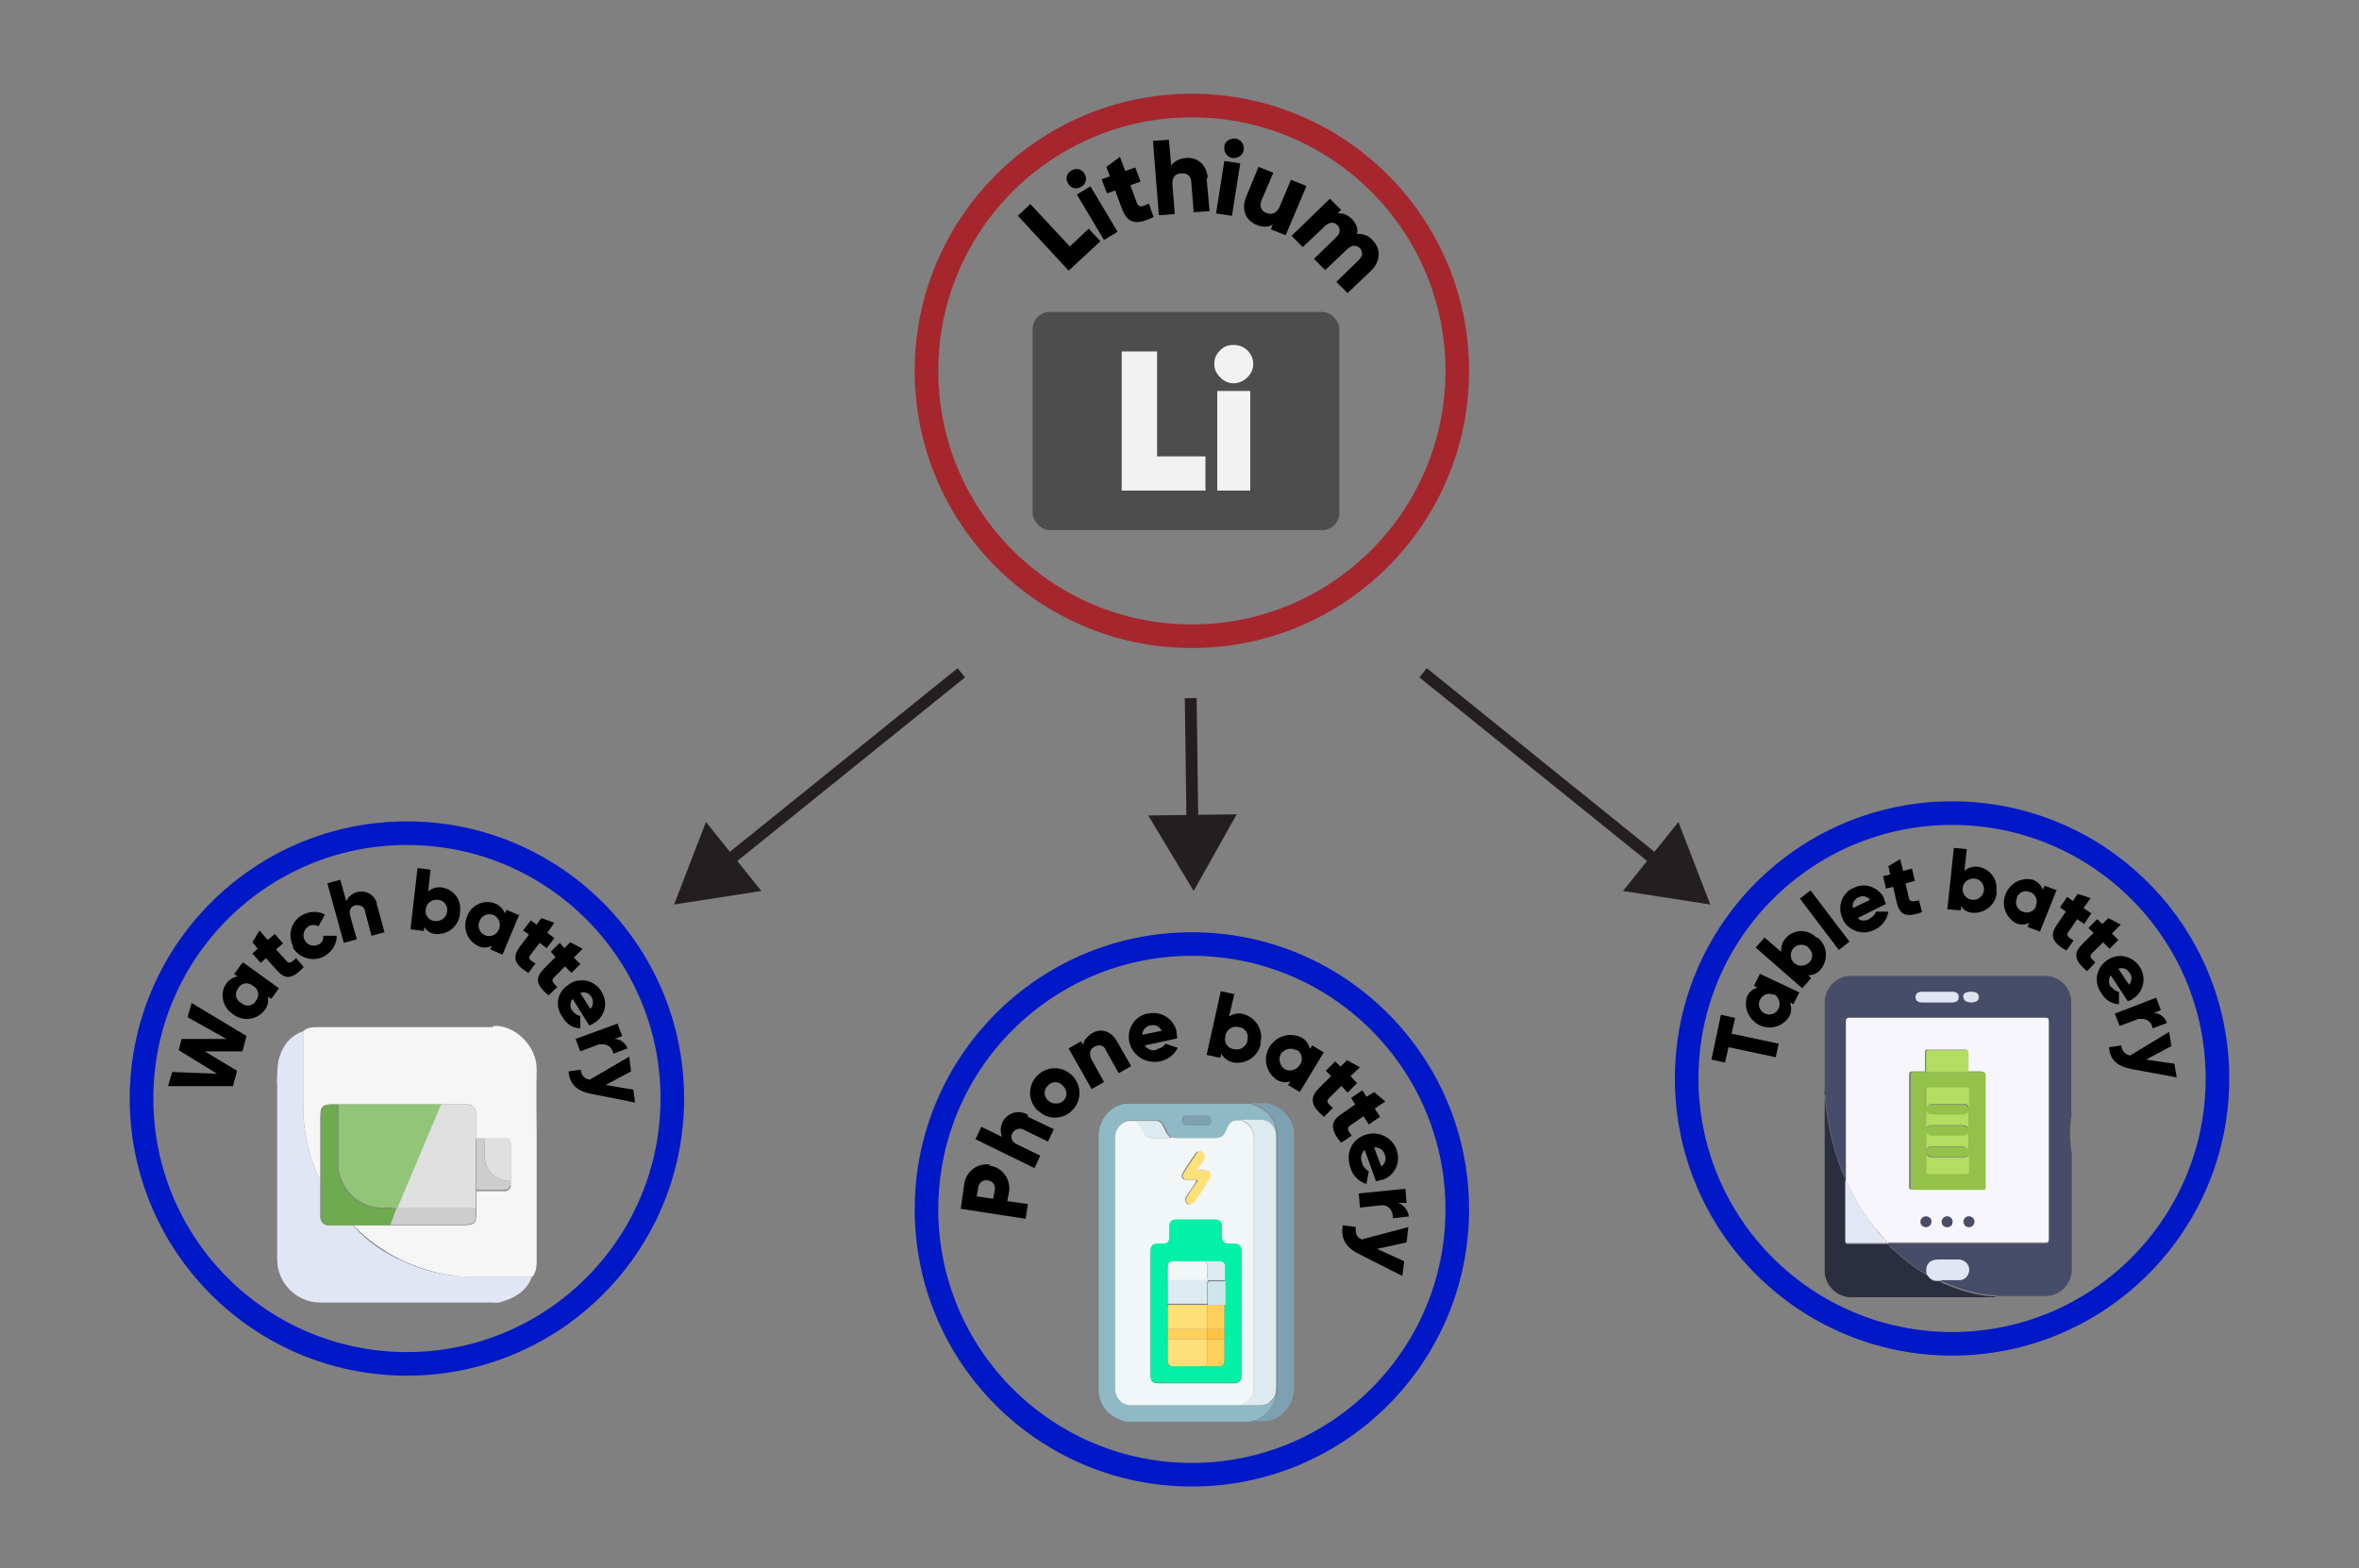 <?xml version="1.0" encoding="UTF-8"?><svg id="Layer_1" xmlns="http://www.w3.org/2000/svg" viewBox="0 0 400 266"><rect x="0" y="0" width="400" height="266" fill="#808080" stroke="none"/><defs><style>.cls-1{stroke:#a5262d;}.cls-1,.cls-2{stroke-width:4px;}.cls-1,.cls-2,.cls-3{stroke-miterlimit:10;}.cls-1,.cls-2,.cls-3,.cls-4{fill:none;}.cls-5{fill:#93c149;}.cls-6{fill:#7da1b1;}.cls-7{fill:#8fbac5;}.cls-2{stroke:#0018c6;}.cls-8{fill:#e2e7f5;}.cls-9{fill:#f6f6f6;}.cls-10{fill:#e1e6f5;}.cls-11{fill:#f1f6f6;}.cls-12{fill:#f7f6fd;}.cls-13{fill:#4d4d4d;}.cls-14{fill:#02f1a6;}.cls-15{fill:#e0e0e0;}.cls-16{fill:#e1e6f4;}.cls-3{stroke:#231f20;stroke-width:2px;}.cls-17{fill:#fde077;}.cls-18{fill:#fee077;}.cls-19{fill:#ddebf0;}.cls-20{fill:#474c68;}.cls-21{fill:#b3dd60;}.cls-22{fill:#6eaa50;}.cls-23{fill:#fed05b;}.cls-24{fill:#fec345;}.cls-25{fill:#93c578;}.cls-26{fill:#dee3f1;}.cls-27{fill:#2b2e3f;}.cls-28{fill:#fee078;}.cls-29{fill:#cee5ec;}.cls-30{fill:#fdd15b;}.cls-31{fill:#cdcdcd;}.cls-32{fill:#231f20;}.cls-33{fill:#f2f2f2;}</style></defs><circle class="cls-1" cx="202.1" cy="62.9" r="45"/><path d="m184.7,38.9l1.9,2-5.4,5-8.6-9.3,2.1-2,6.7,7.2,3.3-3.1v.2Z"/><path d="m181.1,31.1c-.5-.8-.2-1.8.6-2.2.8-.5,1.8-.2,2.2.6.5.8.2,1.8-.6,2.2-.8.5-1.8.2-2.2-.6Zm1.5,1.9l2.3-1.4,4.6,7.7-2.3,1.4-4.6-7.7Z"/><path d="m191.7,31.5l1.1,3c.3.7.9.6,2,0l.8,2.3c-3.2,1.6-4.5.9-5.4-1.5l-1.1-3-1.4.5-.9-2.4,1.4-.5-.6-1.6,2.3-1.7.9,2.4,1.7-.6.9,2.4-1.7.6h0Z"/><path d="m204.6,30.3l.5,5.5-2.7.2-.4-5.1c0-1.1-.8-1.6-1.7-1.5-1,0-1.6.7-1.5,2l.4,4.9-2.7.2-1-12.6,2.7-.2.4,4.4c.4-.7,1.3-1.2,2.5-1.3,1.8-.2,3.5,1,3.7,3.4h-.2Z"/><path d="m207.6,27.3l2.7.4-1.4,8.9-2.7-.4,1.4-8.9Zm0-2.4c0-.9,1-1.5,1.9-1.4s1.5,1,1.4,1.9-1,1.5-1.9,1.4-1.5-1-1.4-1.9Z"/><path d="m221.5,31.6l-3.5,8.3-2.5-1,.3-.8c-.7.4-1.7.5-2.8,0-1.7-.7-2.6-2.5-1.7-4.7l2.1-5.1,2.5,1-2,4.7c-.4,1,0,1.8.8,2.1.9.4,1.8.1,2.3-1.1l1.9-4.5,2.5,1h0Z"/><path d="m232.5,45.9l-4,3.8-1.9-1.9,3.8-3.7c.6-.6.8-1.3.2-2-.6-.6-1.4-.6-2.2.2l-3.7,3.5-1.9-1.9,3.8-3.7c.6-.6.8-1.3.2-2-.6-.6-1.4-.6-2.2.2l-3.7,3.5-1.9-1.9,6.5-6.3,1.9,1.9-.6.6c.7-.1,1.6.1,2.5,1,.7.8,1,1.6.8,2.5.9-.1,1.8.1,2.7,1.1,1.4,1.5,1.3,3.5-.3,5.1Z"/><rect class="cls-13" x="175.1" y="52.9" width="52" height="37" rx="2.9" ry="2.9"/><path class="cls-33" d="m196.3,77.4h8.1v5.8h-14.2v-23.6h6v17.8h0Z"/><path class="cls-33" d="m211.5,64c-.6.6-1.4,1-2.3,1s-1.6-.3-2.3-1-1-1.4-1-2.3.3-1.6,1-2.3,1.4-.9,2.3-.9,1.6.3,2.3.9c.6.6,1,1.4,1,2.3s-.3,1.6-1,2.3Zm-5.1,19.2v-16.9h5.6v16.9h-5.6Z"/><circle class="cls-2" cx="202.1" cy="205.1" r="45"/><path class="cls-7" d="m190.9,241.1c-.8-.2-1.6-.6-2.3-1-1.5-1-2.4-2.8-2.3-4.6v-42.9c0-2.6,1.8-4.9,4.4-5.4h21.6c0,.2.1.2.2.2,1.3.4,2.5,1.2,3.2,2.4.4.5.6,1.2.6,1.8,0,0-.2-.2-.2-.3-.5-.8-1.4-1.3-2.4-1.3h-3.8c-.6,0-1.2.3-1.5.9-.2.3-.3.7-.5,1-.3.7-1,1.1-1.7,1.1h-6.7c-.3,0-.5,0-.8-.1-.4-.2-.7-.6-.8-1l-.6-1.2c-.2-.4-.6-.7-1.1-.7h-4.8c-1.4.3-2.3,1.6-2.2,3v42.5c0,1.5,1.1,2.7,2.6,2.8h22c.5,0,.9,0,1.3-.3.5-.3.9-.8,1.2-1.3v.2c-.4,1.9-1.8,3.4-3.7,4-.1,0-.4,0-.4.2h-21.3Zm11.9-50.3h1.8c.3,0,.7-.2.7-.6,0,0,0,0,0-.1,0-.5-.2-.9-.7-.9h-3.5c-.5,0-.7.4-.7.9s.3.6.7.7h1.7Z"/><path class="cls-6" d="m212.3,241.1c0-.3.2-.2.4-.2,1.8-.6,3.2-2.1,3.7-4v-.2c.2-.5.2-1.1.2-1.7v-41.8c0-.6,0-1.1-.2-1.7,0-.6-.2-1.3-.6-1.8-.7-1.2-1.9-2.1-3.2-2.4-.1,0-.2,0-.2-.2h2.4c.7.1,1.3.4,1.9.7,1.7,1,2.8,2.9,2.7,4.9v42.7c0,2.7-1.8,5.1-4.5,5.6h-2.6Z"/><path class="cls-11" d="m198.6,192.9c.3,0,.5.1.8.1h6.7c.8,0,1.5-.4,1.7-1.1.2-.3.3-.7.5-1,.3-.6.9-.9,1.5-.9h.9c0,.2.2.2.3.3,1,.5,1.6,1.5,1.6,2.6v42.5c0,1.1-.6,2.1-1.5,2.6-.2,0-.3.1-.3.3h-19.1c-1.5,0-2.6-1.3-2.6-2.8v-42.4c-.1-1.4.8-2.7,2.2-3,.5,0,.9,0,1.4,0,.5.6.9,1.3,1.3,2,.3.6,1,1,1.7.9h2.5c.2,0,.4,0,.5-.1h0Zm-3.5,29.9v10.4c0,1.1.3,1.4,1.4,1.4h12.9c.5,0,1-.3,1.1-.9,0,0,0-.1,0-.2v-21.4c0-.5-.3-1-.9-1.1,0,0-.1,0-.2,0h-1.1c-.5,0-1-.3-1.1-.9,0,0,0-.1,0-.2v-1.9c0-.5-.3-1-.9-1.1,0,0-.1,0-.2,0h-6.7c-.8,0-1.1.4-1.1,1.2v1.9c0,.7-.4,1-1.1,1h-.8c-1,0-1.3.3-1.3,1.3v10.5h0Zm7.7-24.2c0-.2.1-.3.2-.5.3-.5.7-1,1-1.5s.2-.9-.2-1.1-.8-.3-1,0c-.8,1.1-1.6,2.3-2.3,3.5-.3.6,0,1.1.7,1.1h1.4q.3,0,.2.3c-.5.8-1,1.6-1.6,2.4-.3.4-.3.9,0,1.3.4.3.9.1,1.3-.4.9-1.3,1.7-2.6,2.5-3.9.2-.3.2-.6,0-.9-.2-.3-.5-.4-.8-.4h-1.6.2Z"/><path class="cls-19" d="m210.8,238.2c0-.2.2-.2.3-.3.9-.5,1.5-1.5,1.5-2.6v-42.5c0-1.1-.6-2.1-1.6-2.6-.2,0-.3-.1-.3-.3h2.9c1,0,1.9.4,2.4,1.3,0,.1.1.2.2.3.2.5.2,1.1.2,1.7v41.8c0,.6,0,1.1-.2,1.7-.3.5-.7.9-1.2,1.3-.4.2-.8.3-1.3.3h-2.9,0Z"/><path class="cls-19" d="m198.6,192.9c-.1.2-.3.1-.5.1h-2.5c-.7,0-1.4-.3-1.7-.9-.4-.7-.8-1.4-1.3-2h3.4c.5,0,.9.3,1.1.7l.6,1.2c.2.4.5.7.8,1h0Z"/><path class="cls-6" d="m202.8,190.9h-1.6c-.3,0-.7-.2-.7-.6,0,0,0,0,0-.1,0-.5.2-.9.7-.9h3.5c.4,0,.8.5.7.9,0,.5-.2.6-.7.7-.6,0-1.2,0-1.8,0h0Z"/><path class="cls-14" d="m195.1,222.7v-10.5c0-1,.3-1.3,1.3-1.3h.8c.7,0,1-.3,1.1-1v-1.9c0-.8.3-1.2,1.1-1.2h6.7c.5,0,1,.3,1.1.9,0,0,0,.1,0,.2v1.9c0,.5.3,1,.9,1.1,0,0,.1,0,.2,0h1.1c.5,0,1,.3,1.1.9,0,0,0,.1,0,.2v21.4c0,.5-.3,1-.9,1.1,0,0-.1,0-.2,0h-12.9c-1.1,0-1.4-.3-1.4-1.4v-10.4h0Zm12.5,2.7v-10.6c0-.5-.3-.8-.9-.8h-7.9c-.4,0-.8.2-.9.7,0,0,0,.1,0,.2v15.9c0,.4.2.8.7.9,0,0,.1,0,.2,0h7.9c.4,0,.8-.2.9-.7,0,0,0-.1,0-.2v-5.4h0Z"/><path class="cls-28" d="m202.8,198.5h1.6c.4,0,.7,0,.8.4.1.3.1.6,0,.9-.8,1.3-1.7,2.6-2.5,3.9-.3.5-.8.6-1.3.4-.4-.3-.4-.8,0-1.3.5-.8,1-1.6,1.6-2.4.2-.2.1-.3-.2-.3h-1.4c-.7,0-1.1-.6-.7-1.1.7-1.2,1.5-2.3,2.3-3.5.2-.3.5-.4.8-.2,0,0,.2.1.2.2.3.3.4.7.2,1.1-.3.5-.7,1-1,1.5,0,.1-.2.2-.2.5h-.2Z"/><path class="cls-19" d="m204.4,213.9h2.4c.5,0,.9.3.9.7,0,0,0,0,0,0v2.5h-2.5c-.4,0-.5.1-.5.5v3.5h-6.7v-4.1h6.2c.2,0,.5.1.5-.2,0-1,.3-2.1-.3-3Z"/><path class="cls-17" d="m204.2,231.7h-5.3c-.4,0-.8-.2-.9-.7,0,0,0-.1,0-.2v-3.7h6.7v3.6c0,.4-.1.8-.5,1Z"/><path class="cls-18" d="m198,221.3h6.7v4.1h-6.7v-4.1Z"/><path class="cls-11" d="m204.4,213.9c.6,1,.2,2,.3,3,0,.3-.3.2-.5.2h-6.2v-2.3c0-.4.2-.8.7-.9,0,0,.1,0,.2,0h5.5Z"/><path class="cls-30" d="m204.2,231.7c.4-.2.5-.5.5-1v-3.6h2.9v3.7c0,.5-.3.9-.8.9,0,0,0,0-.1,0h-2.5Z"/><path class="cls-23" d="m204.7,225.4v-4.1h2.9v4.1h-2.9Z"/><path class="cls-29" d="m207.7,221.3h-2.9v-3.5c0-.4.1-.5.5-.5h2.5v4h-.1Z"/><path class="cls-30" d="m198,225.4h6.7v1.7h-6.7v-1.7Z"/><path class="cls-24" d="m204.7,227.1v-1.7h2.9v1.7h-2.9Z"/><path d="m167.9,197.7c2.1.3,3.5,2.3,3.2,4.4l-.3,1.6,3.5.5-.4,2.5-11-1.7.6-4.2c.3-2.1,2.2-3.6,4.3-3.3,0,0,0,0,0,0v.2Zm-.4,2.5c-.7-.2-1.4.3-1.6,1,0,0,0,0,0,.1l-.3,1.6,2.8.4.3-1.6c.1-.7-.4-1.4-1.1-1.5,0,0,0,0-.1,0h0Z"/><path d="m174.3,189.4l4.4,2.1-1,2.1-4.1-2c-.7-.4-1.5-.1-1.9.5,0,0,0,0,0,0-.4.8-.2,1.5.8,2l3.9,1.9-1,2.1-10-4.9,1-2.1,3.5,1.7c-.3-.8-.3-1.7.1-2.5.7-1.5,2.5-2.1,4-1.4,0,0,.2.1.3.2v.2Z"/><path d="m176,188.4c-1.7-1.6-1.8-4.2-.2-5.9,1.6-1.7,4.2-1.8,5.9-.2,1.7,1.6,1.8,4.2.2,5.9-1.5,1.7-4.2,1.8-5.8.2,0,0,0,0,0,0Zm4.1-4.4c-.7-.7-1.9-.6-2.5.2-.7.7-.6,1.9.2,2.5.7.6,1.8.6,2.5,0,.7-.7.7-1.8,0-2.5,0,0,0,0,0,0Z"/><path d="m189.4,176.6l2.4,4.2-2.1,1.2-2.2-3.9c-.2-.7-1-1-1.6-.7,0,0-.2,0-.3.1-.8.4-1,1.2-.5,2.2l2.1,3.8-2.1,1.2-3.9-6.9,2.1-1.2.4.6c0-.7.6-1.4,1.5-2,1.4-.8,3.1-.5,4.2,1.4Z"/><path d="m196.2,177.9c.6-.1,1.1-.4,1.4-.9l2.1.7c-1.1,2.2-3.8,3-6,1.9-1.1-.6-1.9-1.6-2.2-2.8-.5-2.2.8-4.4,3-4.9,0,0,.2,0,.2,0,2.2-.5,4.3.9,4.8,3,0,0,0,.1,0,.2,0,.3.1.6.1,1l-5.5,1.2c.5.7,1.3,1,2.1.7Zm.8-3.1c-.4-.7-1.1-1.1-1.9-.9-.8.1-1.4.8-1.4,1.6l3.3-.7Z"/><path d="m213.8,176.9c-.4,2.2-2.4,3.6-4.6,3.3-.9-.2-1.7-.7-2.1-1.5l-.2.7-2.3-.5,2.4-10.8,2.3.5-.9,3.8c.7-.5,1.7-.7,2.5-.4,2.1.6,3.4,2.8,2.8,4.9h.1Zm-2.3-.5c.3-.9-.2-1.9-1.2-2.2,0,0-.2,0-.2,0-1-.3-2,.3-2.3,1.3,0,0,0,.1,0,.2-.3.9.2,1.9,1.2,2.2,0,0,.2,0,.2,0,1,.3,2-.3,2.3-1.3,0,0,0-.1,0-.2Z"/><path d="m224.5,178.4l-4.1,6.8-2-1.2.4-.6c-.9.3-1.8.1-2.5-.4-1.8-1.4-2.2-4-.8-5.8,1.2-1.6,3.3-2.1,5.1-1.3.8.4,1.3,1.1,1.5,2l.4-.6,2,1.2h0Zm-4.1,2.2c.6-.8.4-1.9-.4-2.5,0,0,0,0-.2,0-.9-.5-2-.2-2.6.6,0,0,0,0,0,0-.5.9-.2,2,.6,2.6.9.5,2,.2,2.6-.7h0Z"/><path d="m227.3,184.3l-2,2c-.5.5-.1.9.7,1.6l-1.5,1.5c-2.4-2-2.4-3.3-.8-4.9l2-2-.9-.9,1.6-1.6.9.9,1.1-1.1,2.2,1.2-1.6,1.5,1.1,1.2-1.6,1.6-1.1-1.2v.2Z"/><path d="m231.2,189.3l-2.3,1.6c-.6.4-.3.9.3,1.7l-1.8,1.2c-2-2.4-1.7-3.7.1-4.9l2.3-1.6-.7-1.1,1.9-1.3.7,1.1,1.3-.8,1.9,1.6-1.8,1.2.9,1.4-1.9,1.3-.9-1.4Z"/><path d="m231,197.4c.2.5.6,1,1.1,1.2l-.4,2.2c-1.3-.4-2.3-1.4-2.7-2.7-.9-2.6.2-4.8,2.4-5.6,2.1-.8,4.5.2,5.4,2.4,0,0,0,0,0,.1.8,2.1-.3,4.4-2.4,5.1,0,0-.1,0-.2,0-.3.1-.6.2-.9.2l-1.9-5.3c-.6.6-.8,1.5-.4,2.2h0Zm3.2.4c.7-.4.9-1.3.6-2-.2-.8-1-1.3-1.8-1.2l1.2,3.2Z"/><path d="m238.9,206.3l-2.7.3c0-1-.5-2.3-2-2.2l-3.6.4-.2-2.4,7.9-.8.2,2.4h-1.4c1,.4,1.7,1.3,1.8,2.4h0Z"/><path d="m237.8,216.4l-7.3-3.7c-2.4-1.2-3.2-2.7-2.8-4.9l2.2.3c-.1,1.1.1,1.7,1,2.1l7.9-2.1-.3,2.6-5,1.1,4.6,2.1-.3,2.5h0Z"/><circle class="cls-2" cx="331" cy="182.9" r="45"/><path class="cls-20" d="m351.2,188.9v-19c0-2.4-2-4.4-4.4-4.4h-33c-2.4,0-4.3,2-4.4,4.4v15.3c.1.9.2,1.7.3,2.6.3,2.5.8,5,1.5,7.4.4,1.4.9,2.8,1.5,4.2,0,.2,0,.4.3.4v-26.3c0-.5.1-.7.6-.7h33.2c.5,0,.6.1.6.6v36.9c0,.5-.1.6-.6.6h-26.6c.1.4.5.6.8.9,1.5,1.4,3.1,2.7,4.8,3.8.3.2.6.3.9.5-.3-1.6.4-2.5,2.1-2.5h3.2c1,0,1.9.7,1.9,1.7,0,0,0,0,0,0,0,1-.7,1.8-1.7,1.8,0,0-.1,0-.2,0h-2.8c.1.3.5.4.8.5,2.3,1,4.7,1.7,7.2,2,.5,0,1,0,1.5.2h8.1c2.5,0,4.5-2,4.5-4.5,0,0,0,0,0,0v-19.7c-.4-2.2-.4-4.6,0-6.8h-.1Zm-20.2-18.9h-5c-.7,0-1.1-.3-1.1-.9s.4-.9,1.1-.9h5.1c.7,0,1.1.3,1.1.9s-.4.9-1.1.9h-.1Zm3.4,0c-.9,0-1.3-.3-1.4-.9s.4-.9,1.3-.9h0c.9,0,1.3.3,1.3.9s-.4.9-1.4.9h.2Z"/><path class="cls-27" d="m309.3,185.1c.1.9.2,1.7.3,2.6.3,2.5.8,5,1.5,7.4.4,1.4.9,2.8,1.5,4.2,0,.2,0,.4.3.4v10.9c0,.3,0,.4.4.4h6.9c.2.4.4.7.8.9,1.5,1.4,3.1,2.7,4.8,3.8.3.2.6.3.9.5.3.4.6.8,1.1,1,.4.2.9,0,1.3.1.1.3.5.4.8.5,2.3,1,4.7,1.7,7.2,2,.5,0,1,0,1.5.2h-24.3c-2.5.2-4.7-1.7-4.9-4.2,0-.2,0-.5,0-.7v-29.9h-.1Z"/><path class="cls-12" d="m320.2,210.8h-.2c0-.2-.1-.4-.3-.5-.6-.6-1.1-1.3-1.7-1.9-1.8-2.3-3.4-4.8-4.6-7.5,0-.2-.2-.4-.4-.5v-27.1c0-.5.1-.7.6-.7h33.2c.5,0,.6.1.6.6v36.9c0,.5-.1.6-.6.6h-26.6Zm6.3-29.1h-2.2c-.4,0-.6.1-.6.6v18.9c0,.4,0,.5.5.5h11.7c.4,0,.5-.1.5-.5v-18.9c0-.5-.1-.6-.6-.6h-2.2v-3.2c0-.3,0-.5-.4-.5h-6.4c-.4,0-.4.1-.4.5v3.2h0Zm.9,25.5c0-.5-.4-.9-.9-.9s-.9.4-.9.9.4.9.9.9h0c.4,0,.8-.2.9-.7,0,0,0-.1,0-.2Zm2.7.9c.5,0,.9-.4.9-.9s-.4-.9-.9-.9-.9.4-.9.9h0c0,.4.2.8.7.9,0,0,.1,0,.2,0Zm3.7-1.8c-.5,0-.9.4-.9.9s.4.9.9.9.9-.4.9-.9h0c0-.4-.2-.8-.7-.9,0,0-.1,0-.2,0Z"/><path class="cls-16" d="m329.1,217.2c-.4,0-.9,0-1.3-.1-.5-.2-.8-.6-1.1-1-.3-1.6.4-2.5,2.1-2.5h3.2c1,0,1.9.7,1.9,1.7,0,0,0,0,0,0,0,1-.7,1.8-1.7,1.8,0,0-.1,0-.2,0h-2.9Z"/><path class="cls-16" d="m328.4,170h-2.5c-.7,0-1.1-.3-1.1-.9s.4-.9,1.1-.9h5.1c.7,0,1.1.3,1.1.9s-.4.9-1.1.9h-2.6Z"/><path class="cls-26" d="m334.3,170c-.9,0-1.3-.3-1.4-.9s.4-.9,1.3-.9h0c.9,0,1.3.3,1.3.9s-.4.9-1.4.9h.2Z"/><path class="cls-8" d="m313,200.4c.3,0,.3.3.4.5,1.3,2.7,2.8,5.2,4.6,7.5.5.7,1.1,1.3,1.7,1.9.1.2.3.3.3.5h-6.7c-.3,0-.4,0-.4-.4v-10.1h0Z"/><path class="cls-5" d="m333.9,181.8h2.2c.4,0,.6.1.6.6v18.9c0,.4,0,.5-.5.5h-11.7c-.4,0-.5-.1-.5-.5v-18.9c0-.5.1-.6.6-.6h9.3,0Zm-7.3,6.1c.2-.4.7-.7,1.2-.6h4.5c.5,0,1.1-.1,1.5.6v-2.9c0-.4-.1-.5-.5-.5h-6.3c-.4,0-.5.1-.5.5v2.9h.1,0Zm0,7.8v2.9c0,.3,0,.4.4.4h6.5c.3,0,.4,0,.4-.4v-3c-.2.4-.7.7-1.2.6h-4.8c-.5,0-1-.2-1.3-.6h0Zm7.2-7.2c-.2.4-.7.7-1.2.6h-4.6c-.5,0-1-.1-1.4-.5v2.9c.2-.4.7-.7,1.2-.6h4.6c.5,0,1,.1,1.4.5v-2.9Zm0,6.6v-3c-.3.6-.7.6-1.2.6h-4.5c-.5,0-1.1.1-1.5-.6v3c.2-.4.7-.7,1.2-.6h4.8c.5,0,.9,0,1.2.6Z"/><path class="cls-21" d="m333.9,181.8h-7.3v-3.2c0-.3,0-.5.4-.5h6.4c.4,0,.4.1.4.5v3.2h.1Z"/><path class="cls-20" d="m327.5,207.2c0,.5-.4.9-.9.9s-.9-.4-.9-.9.4-.9.9-.9h0c.4,0,.8.2.9.7,0,0,0,.1,0,.2Z"/><path class="cls-20" d="m330.2,208.1c-.5,0-.9-.4-.9-.9s.4-.9.9-.9.9.4.9.9h0c0,.4-.2.8-.7.9,0,0-.1,0-.2,0Z"/><path class="cls-20" d="m333.9,206.3c.5,0,.9.4.9.9s-.4.9-.9.9-.9-.4-.9-.9h0c0-.4.2-.8.7-.9,0,0,.1,0,.2,0Z"/><path class="cls-21" d="m326.6,187.8v-2.9c0-.4.1-.5.5-.5h6.3c.4,0,.5.1.5.5v2.9c-.4-.8-1-.6-1.5-.6h-4.5c-.5,0-.9,0-1.2.6h-.1Z"/><path class="cls-21" d="m326.6,195.7c.3.6.8.6,1.3.6h4.8c.5,0,.9,0,1.2-.6v3c0,.3-.1.4-.4.4h-6.5c-.2,0-.4-.1-.4-.3,0,0,0,0,0,0v-3Z"/><path class="cls-21" d="m333.8,188.4v2.9c-.4-.5-.8-.5-1.4-.5h-4.6c-.5,0-.9,0-1.2.6v-2.9c.4.5.8.5,1.4.5h4.6c.5,0,.9,0,1.2-.6Z"/><path class="cls-21" d="m333.8,195c-.3-.4-.7-.6-1.2-.6h-4.8c-.5,0-.9,0-1.2.6v-3c.4.7,1,.6,1.5.6h4.5c.5,0,.9,0,1.2-.6v3Z"/><path d="m294.2,172.7l-.6,2.6,8,1.7-.5,2.3-8-1.7-.6,2.6-2.3-.5,1.6-7.6,2.3.5h.1Z"/><path d="m298.3,165.1l6.8,3.2-1,2-.6-.3c.3.8.3,1.7-.1,2.4-1.2,1.9-3.7,2.4-5.5,1.2-1.5-1-2.2-2.8-1.7-4.5.3-.8,1-1.4,1.8-1.6l-.6-.3,1-2h0Zm2.4,3.6c-.9-.4-1.9,0-2.3.9-.4.9,0,1.9.9,2.3.9.4,1.9,0,2.3-.9.4-.9,0-1.9-.8-2.4,0,0,0,0,0,0Z"/><path d="m308.2,159c1.6,1.3,1.9,3.6.6,5.3,0,0,0,0,0,0-.5.7-1.3,1.1-2.2,1.1l.5.5-1.5,1.7-7.9-6.9,1.5-1.7,2.8,2.4c0-.8.2-1.7.8-2.3,1.3-1.5,3.6-1.6,5.1-.2,0,0,.1.1.2.2h0Zm-1.5,1.7c-.8-.7-1.9-.6-2.6.1-.6.7-.6,1.7,0,2.4,0,0,0,0,.1.1.8.7,1.9.6,2.6-.1.6-.6.7-1.6,0-2.3,0,0-.2-.2-.3-.2Z"/><path d="m305.2,152.4l1.8-1.4,6.6,8.7-1.8,1.4-6.6-8.7Z"/><path d="m317.1,155.7c.5-.2.8-.6,1-1.1h2.1c-.2,1.3-1,2.4-2.2,3-1.9,1.1-4.3.4-5.4-1.4,0,0,0-.2-.1-.3-1-1.9-.3-4.2,1.5-5.2,0,0,.2,0,.3-.1,1.8-1,4.1-.2,5.1,1.6,0,0,0,.2.1.3,0,.3.2.5.3.8l-4.8,2.4c.6.6,1.3.5,2.1.1h0Zm0-3.1c-.5-.6-1.3-.8-2-.4-.7.3-1.1,1.1-.9,1.8l2.9-1.4Z"/><path d="m323.1,149.8l.6,2.6c.2.6.7.5,1.7.3l.5,2c-2.8,1-3.8.4-4.3-1.7l-.6-2.6-1.2.3-.5-2.1,1.2-.3-.3-1.4,2-1.2.5,2,1.5-.4.5,2.1-1.5.4h0Z"/><path d="m338.6,151.2c-.1,2.1-1.9,3.7-4,3.6,0,0,0,0,0,0-.8,0-1.6-.4-2.1-1.1v.7l-2.3-.2,1.1-10.4,2.2.2-.4,3.7c.6-.6,1.5-.8,2.3-.7,2,.3,3.4,2.1,3.1,4.1,0,0,0,.1,0,.2h0Zm-2.2-.2c.1-1-.5-1.8-1.5-2,0,0,0,0-.1,0-1-.1-1.9.6-2,1.6,0,0,0,0,0,0-.1,1,.6,1.9,1.6,2,1,.1,1.9-.6,2-1.6Z"/><path d="m348.7,151l-2.8,7-2.1-.8.3-.7c-.8.4-1.6.4-2.4,0-1.9-1.2-2.5-3.6-1.3-5.5.9-1.5,2.6-2.2,4.3-1.8.8.3,1.4.9,1.7,1.7l.3-.7,2.1.8h-.1Zm-3.5,2.6c.4-.9,0-1.9-.9-2.3,0,0,0,0-.1,0-.8-.4-1.8,0-2.2.8,0,0,0,.1,0,.2-.4.9,0,1.9.9,2.3,0,0,0,0,.1,0,.8.4,1.8,0,2.2-.8,0,0,0-.1,0-.2h0Z"/><path d="m352.2,155.9l-1.5,2.2c-.4.5,0,.9.9,1.4l-1.2,1.7c-2.6-1.4-2.8-2.7-1.6-4.4l1.5-2.2-1-.7,1.2-1.8,1,.7.8-1.2,2.2.7-1.2,1.7,1.3.9-1.2,1.8-1.3-.9h.1Z"/><path d="m356.6,159.8l-1.9,1.9c-.5.5-.1.9.6,1.5l-1.4,1.5c-2.3-1.9-2.3-3.1-.8-4.6l1.9-1.9-.9-.8,1.5-1.5.9.8,1-1,2.1,1.1-1.5,1.5,1.1,1.1-1.5,1.5-1.1-1.1Z"/><path d="m358,167.3c.3.5.8.8,1.3.9v2.1c-1.3,0-2.4-.8-3-1.9-1.3-1.8-.9-4.2.9-5.5,1.8-1.3,4.2-.9,5.5.9,1.3,1.8.9,4.2-.9,5.5,0,0-.1,0-.2.1-.2.2-.5.3-.8.4l-2.9-4.4c-.4.6-.4,1.5.1,2.1v-.2Zm3-.3c.5-.5.6-1.4.1-2-.4-.7-1.2-1-1.9-.7l1.8,2.7Z"/><path d="m367.4,173.5l-2.4.9c-.1-1-1-1.7-2-1.6-.1,0-.3,0-.4,0l-3.2,1.2-.8-2.1,7-2.7.8,2.1-1.2.5c1,0,1.9.7,2.2,1.6Z"/><path d="m369,182.7l-7.6-1.4c-2.5-.5-3.6-1.6-3.8-3.7l2.1-.3c0,.8.7,1.6,1.5,1.7l6.6-4,.4,2.4-4.3,2.3,4.8.7.4,2.4h0Z"/><circle class="cls-2" cx="69" cy="186.3" r="45"/><path class="cls-9" d="m83.6,174c3.8-.3,7.5,3.6,7.4,7.4-.1,3.8,0,7.8,0,11.7v21.1c0,.8-.2,1.7-.7,2.3h-10.8c-.9,0-1.9,0-2.8-.2-6.4-.9-12.3-3.9-16.8-8.5h18c2.8,0,2.9-.1,2.9-2.9v-2.9h4.6c.6.1,1.1-.3,1.2-.8,0-.1,0-.3,0-.5v-6.7c0-.6-.2-.8-.8-.8h-5.1v-4.2c.1-.8-.4-1.6-1.2-1.7-.2,0-.3,0-.5,0h-22.3c-2.1,0-2.4.3-2.4,2.3v10.5l-.2-.2c-1.8-3.9-2.7-8.1-2.7-12.4v-12.6c.8-.8,1.9-.7,3-.7h29.2v-.2Z"/><path class="cls-10" d="m59.8,207.8c2.4,2.7,5.4,4.8,8.8,6.2,2.5,1.2,5.2,1.9,8,2.3.9.1,1.9.2,2.8.2h10.8c-.8,2.3-2.7,3.5-4.9,4.2-.5.2-1.1.3-1.7.2h-29.3c-4,0-7.3-3.3-7.3-7.3,0,0,0,0,0-.1v-29.1c-.1-1.5,0-3,.2-4.5.6-2.3,1.8-4.2,4.2-5v12.6c0,4.3.9,8.5,2.7,12.4l.2.2v6c-.1.8.4,1.6,1.2,1.7.2,0,.3,0,.5,0h3.8Z"/><path class="cls-25" d="m57.3,187.3h17.6c-1,2.4-2,4.7-3,7.1-1.4,3.4-2.9,6.8-4.3,10.2l-.3.4c-.7-.3-1.4-.3-2.1-.2-4.1.2-7.6-3-7.8-7.1,0-.2,0-.5,0-.7v-9.8h0Z"/><path class="cls-15" d="m67.5,204.6c1.4-3.4,2.9-6.8,4.3-10.2,1-2.4,2-4.7,3-7.1h4.2c1.2,0,1.7.5,1.7,1.7v15.9h-12.2c-.3,0-.7.1-1-.2h0Z"/><path class="cls-22" d="m57.3,187.3v9.8c-.2,4.1,3,7.6,7.1,7.8.2,0,.5,0,.7,0,.7,0,1.5-.2,2.1.2-.3.9-.7,1.8-1,2.7h-10.1c-.8.1-1.6-.4-1.7-1.2,0-.2,0-.3,0-.5v-16.5c0-2,.3-2.4,2.4-2.3h.5Z"/><path class="cls-31" d="m66.2,207.7c.3-.9.7-1.8,1-2.7.1-.1.2-.3.3-.4.3.3.7.2,1,.2h12.2c0,2.8,0,2.9-2.9,2.9h-11.6Z"/><path class="cls-15" d="m82.2,193h3.6c.6,0,.8.2.8.8v6.5c-2.3.1-4.3-1.7-4.4-4,0-.2,0-.3,0-.5,0-.9,0-1.9,0-2.8Z"/><path class="cls-31" d="m82.2,193v2.8c-.2,2.3,1.6,4.3,3.9,4.5.2,0,.3,0,.5,0v.2c0,.9-.4,1.3-1.2,1.3h-4.6v-8.8h1.4Z"/><path d="m28.5,184.2l.7-2.4,7.6.3-6.5-4,.5-1.9h7.6l-6.6-3.7.7-2.4,9.3,5.6-.7,2.6h-6.4l5.5,3.3-.7,2.6h-11Z"/><path d="m41.2,163.2l6.1,4.4-1.3,1.8-.6-.4c.2.8,0,1.7-.6,2.4-1.3,1.6-3.6,1.9-5.3.6,0,0,0,0,0,0-1.7-1.1-2.3-3.4-1.2-5.1,0,0,0,0,0,0,.5-.7,1.2-1.2,2-1.3l-.6-.4,1.3-1.8h.1Zm1.7,4c-.7-.6-1.7-.6-2.3.1,0,0-.2.2-.2.3-.6.7-.5,1.7.2,2.3,0,0,.2.1.3.2.7.6,1.7.6,2.3-.1,0,0,.2-.2.2-.3.6-.7.5-1.7-.2-2.3,0,0-.2-.1-.3-.2Z"/><path d="m46.8,161l1.8,2c.4.5.9.2,1.6-.5l1.3,1.5c-2,2.2-3.2,2.1-4.6.5l-1.8-2-.9.8-1.4-1.6.9-.8-.9-1.1,1.2-2,1.4,1.6,1.2-1,1.4,1.6-1.2,1Z"/><path d="m49.7,160.5c-1-2-.3-4.4,1.7-5.4,1.2-.6,2.6-.6,3.7,0l-1.1,2c-.5-.3-1.2-.3-1.7,0-.8.5-1.1,1.6-.6,2.4.4.8,1.5,1.1,2.3.7h0c.6-.3.9-.9.8-1.5h2.3c0,1.4-.8,2.7-2,3.4-1.8,1.1-4.2.5-5.4-1.3,0,0,0,0,0,0v-.2Z"/><path d="m64,153.7l1.2,4.4-2.2.6-1.1-4.1c0-.7-.7-1.1-1.3-1.1,0,0-.2,0-.3,0-.8.2-1.2.8-.9,1.9l1.1,3.9-2.2.6-2.8-10.1,2.2-.6,1,3.6c.4-.7,1-1.3,1.8-1.5,1.5-.4,3,.4,3.4,1.9,0,.1,0,.2,0,.3h0Z"/><path d="m78,154.9c-.2,2.1-1.9,3.6-4,3.5-.9,0-1.6-.5-2.1-1.2v.7l-2.3-.3,1.2-10.4,2.2.3-.4,3.7c.6-.6,1.5-.8,2.3-.7,2,.3,3.4,2.1,3.1,4.1,0,0,0,.1,0,.2h0Zm-2.2-.3c.2-.9-.4-1.8-1.4-2,0,0-.2,0-.2,0-.9-.1-1.8.5-2,1.5,0,0,0,0,0,.1-.2.9.4,1.8,1.4,2,0,0,.2,0,.2,0,.9.1,1.8-.5,2-1.5,0,0,0,0,0-.1Z"/><path d="m88.1,155l-2.9,6.9-2.1-.9.3-.6c-.8.4-1.6.4-2.4,0-1.8-.9-2.6-3.1-1.8-5,.7-1.9,2.8-2.9,4.7-2.2,0,0,0,0,0,0,.8.3,1.4.9,1.7,1.7l.3-.6,2.1.9v-.2Zm-3.5,2.6c.4-.9,0-2-.9-2.4,0,0,0,0,0,0-.9-.4-2,0-2.4,1,0,0,0,0,0,0-.4.9,0,2,.9,2.4,0,0,0,0,0,0,.9.4,2,0,2.4-1,0,0,0,0,0,0Z"/><path d="m91.5,159.9l-1.6,2.1c-.4.5,0,.9.9,1.4l-1.2,1.6c-2.5-1.5-2.7-2.7-1.5-4.4l1.6-2.1-1-.7,1.3-1.7,1,.7.8-1.1,2.2.8-1.2,1.7,1.2.9-1.3,1.7-1.2-.9Z"/><path d="m95.8,163.9l-1.9,1.9c-.5.5-.1.9.6,1.6l-1.5,1.4c-2.3-1.9-2.2-3.1-.7-4.6l1.9-1.9-.8-.9,1.5-1.5.8.9,1-1,2.1,1.1-1.5,1.5,1.1,1.1-1.5,1.5-1.1-1.1Z"/><path d="m97.1,171.4c.3.5.8.8,1.3.9v2.1c-1.3,0-2.4-.8-3-1.9-1.3-1.7-1-4,.7-5.3.1,0,.3-.2.4-.3,1.8-1.2,4.2-.7,5.4,1.1,0,0,0,.1.1.2,1.1,1.7.7,4-1.1,5.2,0,0-.2.1-.2.1-.2.2-.5.3-.8.4l-2.8-4.5c-.5.6-.5,1.5,0,2.1h0Zm3-.3c.5-.5.6-1.4.2-2-.4-.7-1.2-1-1.9-.7l1.7,2.7Z"/><path d="m106.4,177.8l-2.4.9c-.1-1-1-1.7-2-1.6-.1,0-.3,0-.4,0l-3.2,1.2-.8-2.1,7.1-2.6.8,2.1-1.3.5c1,0,1.9.7,2.2,1.6h0Z"/><path d="m107.8,187l-7.6-1.5c-2.5-.5-3.6-1.7-3.8-3.8l2.1-.3c0,.9.6,1.6,1.5,1.7l6.7-3.9.3,2.5-4.3,2.3,4.7.8.3,2.4v-.2Z"/><line class="cls-4" x1="201.9" y1="118.4" x2="202.4" y2="151.1"/><line class="cls-3" x1="201.9" y1="118.4" x2="202.2" y2="140.4"/><polygon class="cls-32" points="194.7 138.3 202.4 151.1 209.7 138.1 194.7 138.3"/><line class="cls-4" x1="114.3" y1="153.4" x2="163" y2="114.1"/><line class="cls-3" x1="122.7" y1="146.6" x2="163" y2="114.1"/><polygon class="cls-32" points="119.7 139.4 114.3 153.4 129.1 151.1 119.7 139.4"/><line class="cls-4" x1="290" y1="153.4" x2="241.3" y2="114.1"/><line class="cls-3" x1="281.6" y1="146.6" x2="241.3" y2="114.1"/><polygon class="cls-32" points="275.2 151.1 290 153.4 284.6 139.4 275.2 151.1"/></svg>